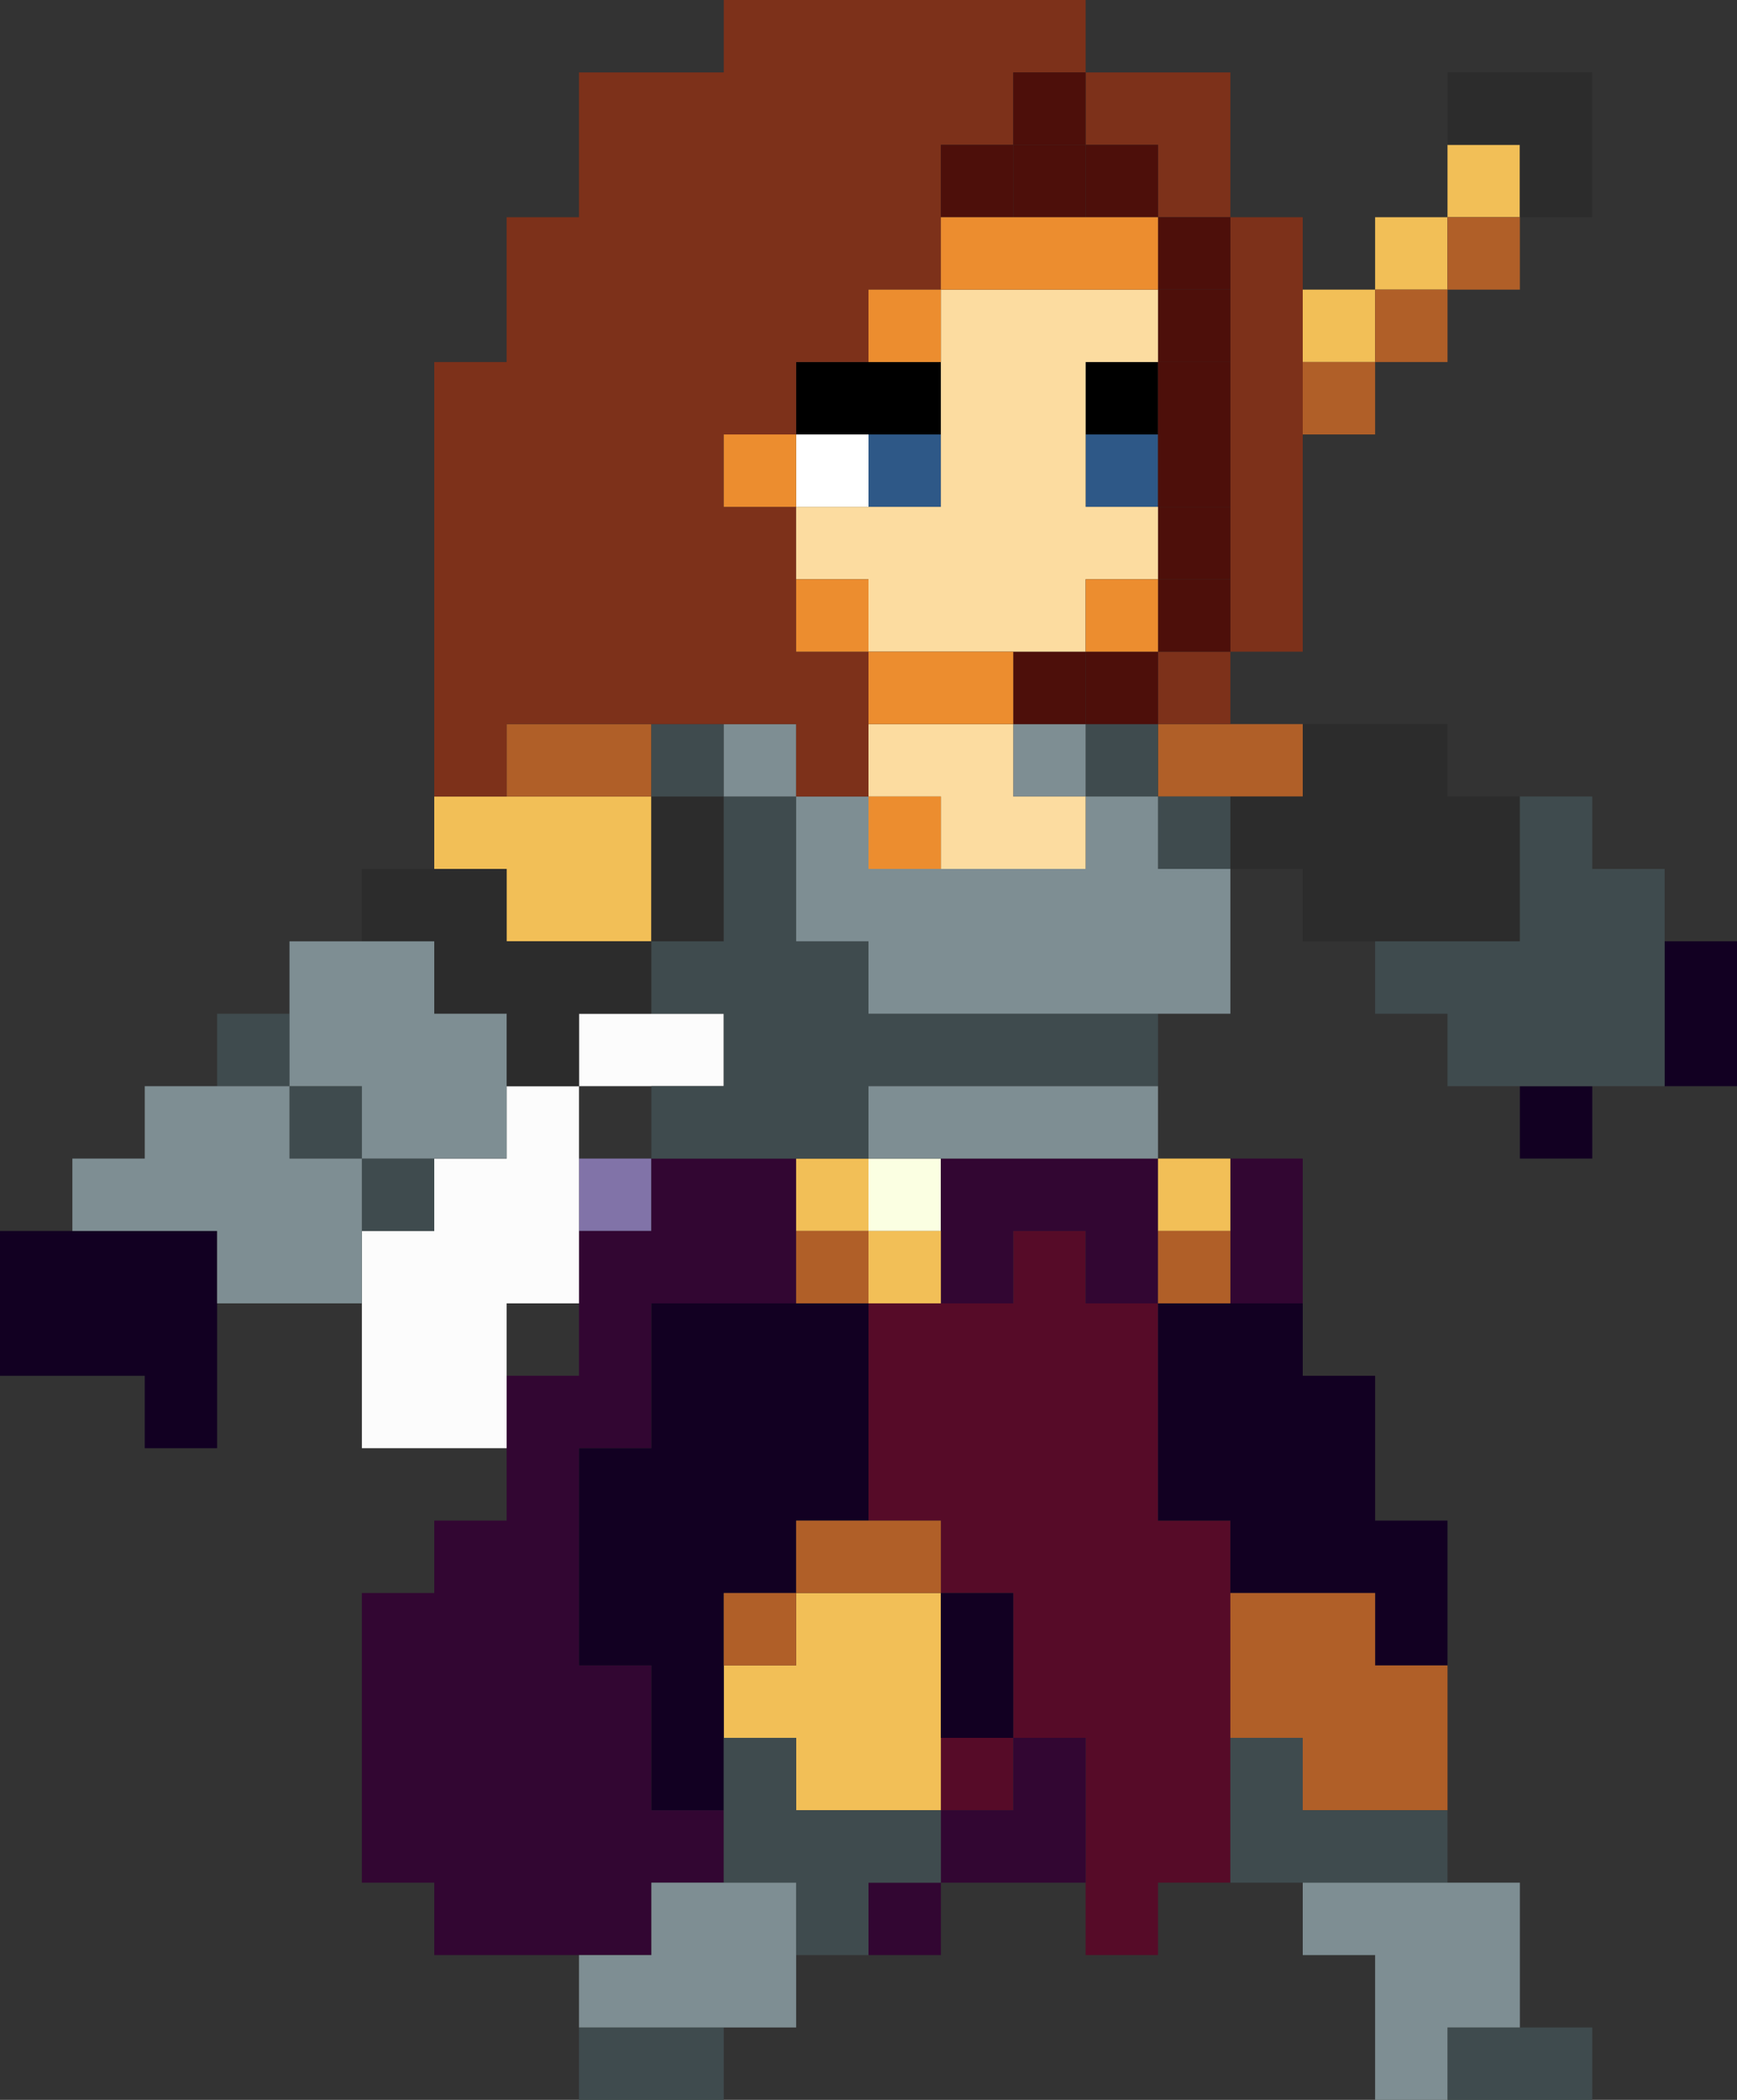 <svg width="504" height="609" viewBox="0 0 504 609" fill="none" xmlns="http://www.w3.org/2000/svg">
<rect x="0" y="0" width="504" height="609" fill="#333333" stroke="none"/>
<path fill-rule="evenodd" clip-rule="evenodd" d="M273 126H252V147H273V126ZM336 126H315V147H336V126Z" fill="#2E5887"/>
<path fill-rule="evenodd" clip-rule="evenodd" d="M231 105H252H273V126H252H231V105ZM336 105H315V126H336V105Z" fill="black"/>
<rect x="231" y="126" width="21" height="21" fill="white"/>
<path fill-rule="evenodd" clip-rule="evenodd" d="M294 357H315V378H336V399V420V441H357V462V483V504V525V546H336V567H315V546V525V504H294V483V462H273V441H252V420V399V378H273H294V357ZM294 504V525H273V504H294Z" fill="#560B28"/>
<rect x="252" y="336" width="21" height="21" fill="#FBFFE2"/>
<rect x="168" y="336" width="21" height="21" fill="#8173A8"/>
<path fill-rule="evenodd" clip-rule="evenodd" d="M189 336V357H168V378V399H147V420V441H126V462H105V483V504V525V546H126V567H147H168H189V546H210V525H189V504V483H168V462V441V420H189V399V378H210H231V357V336H210H189ZM315 357H294V378H273V357V336H294H315H336V357V378H315V357ZM357 336V357V378H378V357V336H357ZM294 546H273V525H294V504H315V525V546H294ZM273 546V567H252V546H273Z" fill="#320632"/>
<path fill-rule="evenodd" clip-rule="evenodd" d="M189 294H168V315H147V336H126V357H105V378V399V420H126H147V399V378H168V357V336V315H189H210V294H189Z" fill="#FCFCFC"/>
<path fill-rule="evenodd" clip-rule="evenodd" d="M441 42H420V63H399V84H378V105H399V84H420V63H441V42ZM147 231H126V252H147V273H168H189V252V231H168H147ZM252 336H231V357H252V378H273V357H252V336ZM252 462H273V483V504V525H252H231V504H210V483H231V462H252ZM357 336H336V357H357V336Z" fill="#F2BF57"/>
<path fill-rule="evenodd" clip-rule="evenodd" d="M504 273H483V294V315H504V294V273ZM441 315H462V336H441V315ZM42 357H63V378V399V420H42V399H21H0V378V357H21H42ZM210 378H189V399V420H168V441V462V483H189V504V525H210V504V483V462H231V441H252V420V399V378H231H210ZM336 378H357H378V399H399V420V441H420V462V483H399V462H378H357V441H336V420V399V378ZM294 462H273V483V504H294V483V462Z" fill="#120022"/>
<path fill-rule="evenodd" clip-rule="evenodd" d="M420 63H441V84H420V63ZM399 105V84H420V105H399ZM399 105V126H378V105H399ZM147 210H168H189V231H168H147V210ZM357 210H336V231H357H378V210H357ZM231 357H252V378H231V357ZM273 441H252H231V462H210V483H231V462H252H273V441ZM357 483V504H378V525H399H420V504V483H399V462H378H357V483ZM357 357H336V378H357V357Z" fill="#B05F28"/>
<path fill-rule="evenodd" clip-rule="evenodd" d="M420 21H441H462V42V63H441V42H420V21ZM399 210H378V231H357V252H378V273H399H420H441V252V231H420V210H399ZM210 231H189V252V273H168H147V252H126H105V273H126V294H147V315H168V294H189V273H210V252V231Z" fill="#2C2C2C"/>
<path fill-rule="evenodd" clip-rule="evenodd" d="M189 210H210V231H189V210ZM210 231H231V252V273H252V294H273H294H315H336V315H315H294H273H252V336H231H210H189V315H210V294H189V273H210V252V231ZM462 231H441V252V273H420H399V294H420V315H441H462H483V294V273V252H462V231ZM84 315H105V336H84V315ZM84 315H63V294H84V315ZM105 336H126V357H105V336ZM231 504H210V525V546H231V567H252V546H273V525H252H231V504ZM210 588H189H168V609H189H210V588ZM441 588H462V609H441H420V588H441ZM357 504H378V525H399H420V546H399H378H357V525V504ZM315 210H336V231H315V210ZM336 231V252H357V231H336Z" fill="#3F4B4E"/>
<path fill-rule="evenodd" clip-rule="evenodd" d="M210 210H231V231H210V210ZM315 231V252H294H273H252V231H231V252V273H252V294H273H294H315H336H357V273V252H336V231H315ZM315 231H294V210H315V231ZM105 273H126V294H147V315V336H126H105V315H84V294V273H105ZM84 315H63H42V336H21V357H42H63V378H84H105V357V336H84V315ZM231 546H210H189V567H168V588H189H210H231V567V546ZM378 546H399H420H441V567V588H420V609H399V588V567H378V546ZM252 315H273H294H315H336V336H315H294H273H252V315Z" fill="#7E8E93"/>
<path fill-rule="evenodd" clip-rule="evenodd" d="M315 0H294H273H252H231H210V21H189H168V42V63H147V84V105H126V126V147V168V189V210V231H147V210H168H189H210H231V231H252V210V189H231V168V147H210V126H231V105H252V84H273V63V42H294V21H315V42H336V63H357V84V105V126V147V168V189H336V210H357V189H378V168V147V126V105V84V63H357V42V21H336H315V0Z" fill="#7D311A"/>
<rect x="315" y="42" width="21" height="21" fill="#4D0F0A"/>
<rect x="294" y="42" width="21" height="21" fill="#4D0F0A"/>
<rect x="273" y="42" width="21" height="21" fill="#4D0F0A"/>
<rect x="294" y="21" width="21" height="21" fill="#4D0F0A"/>
<rect x="336" y="63" width="21" height="21" fill="#4D0F0A"/>
<rect x="336" y="84" width="21" height="21" fill="#4D0F0A"/>
<rect x="336" y="105" width="21" height="21" fill="#4D0F0A"/>
<rect x="336" y="126" width="21" height="21" fill="#4D0F0A"/>
<rect x="336" y="147" width="21" height="21" fill="#4D0F0A"/>
<rect x="336" y="168" width="21" height="21" fill="#4D0F0A"/>
<rect x="315" y="189" width="21" height="21" fill="#4D0F0A"/>
<rect x="294" y="189" width="21" height="21" fill="#4D0F0A"/>
<path fill-rule="evenodd" clip-rule="evenodd" d="M273 84H294H315H336V105H315V126V147H336V168H315V189H294H273H252V168H231V147H252H273V126V105V84ZM273 210H252V231H273V252H294H315V231H294V210H273Z" fill="#FCDCA0"/>
<path fill-rule="evenodd" clip-rule="evenodd" d="M315 63H336V84H315H294H273V63H294H315ZM273 84V105H252V84H273ZM231 126H210V147H231V126ZM252 168H231V189H252V210H273H294V189H273H252V168ZM252 231H273V252H252V231ZM336 168H315V189H336V168Z" fill="#EC8D2F"/>
</svg>
